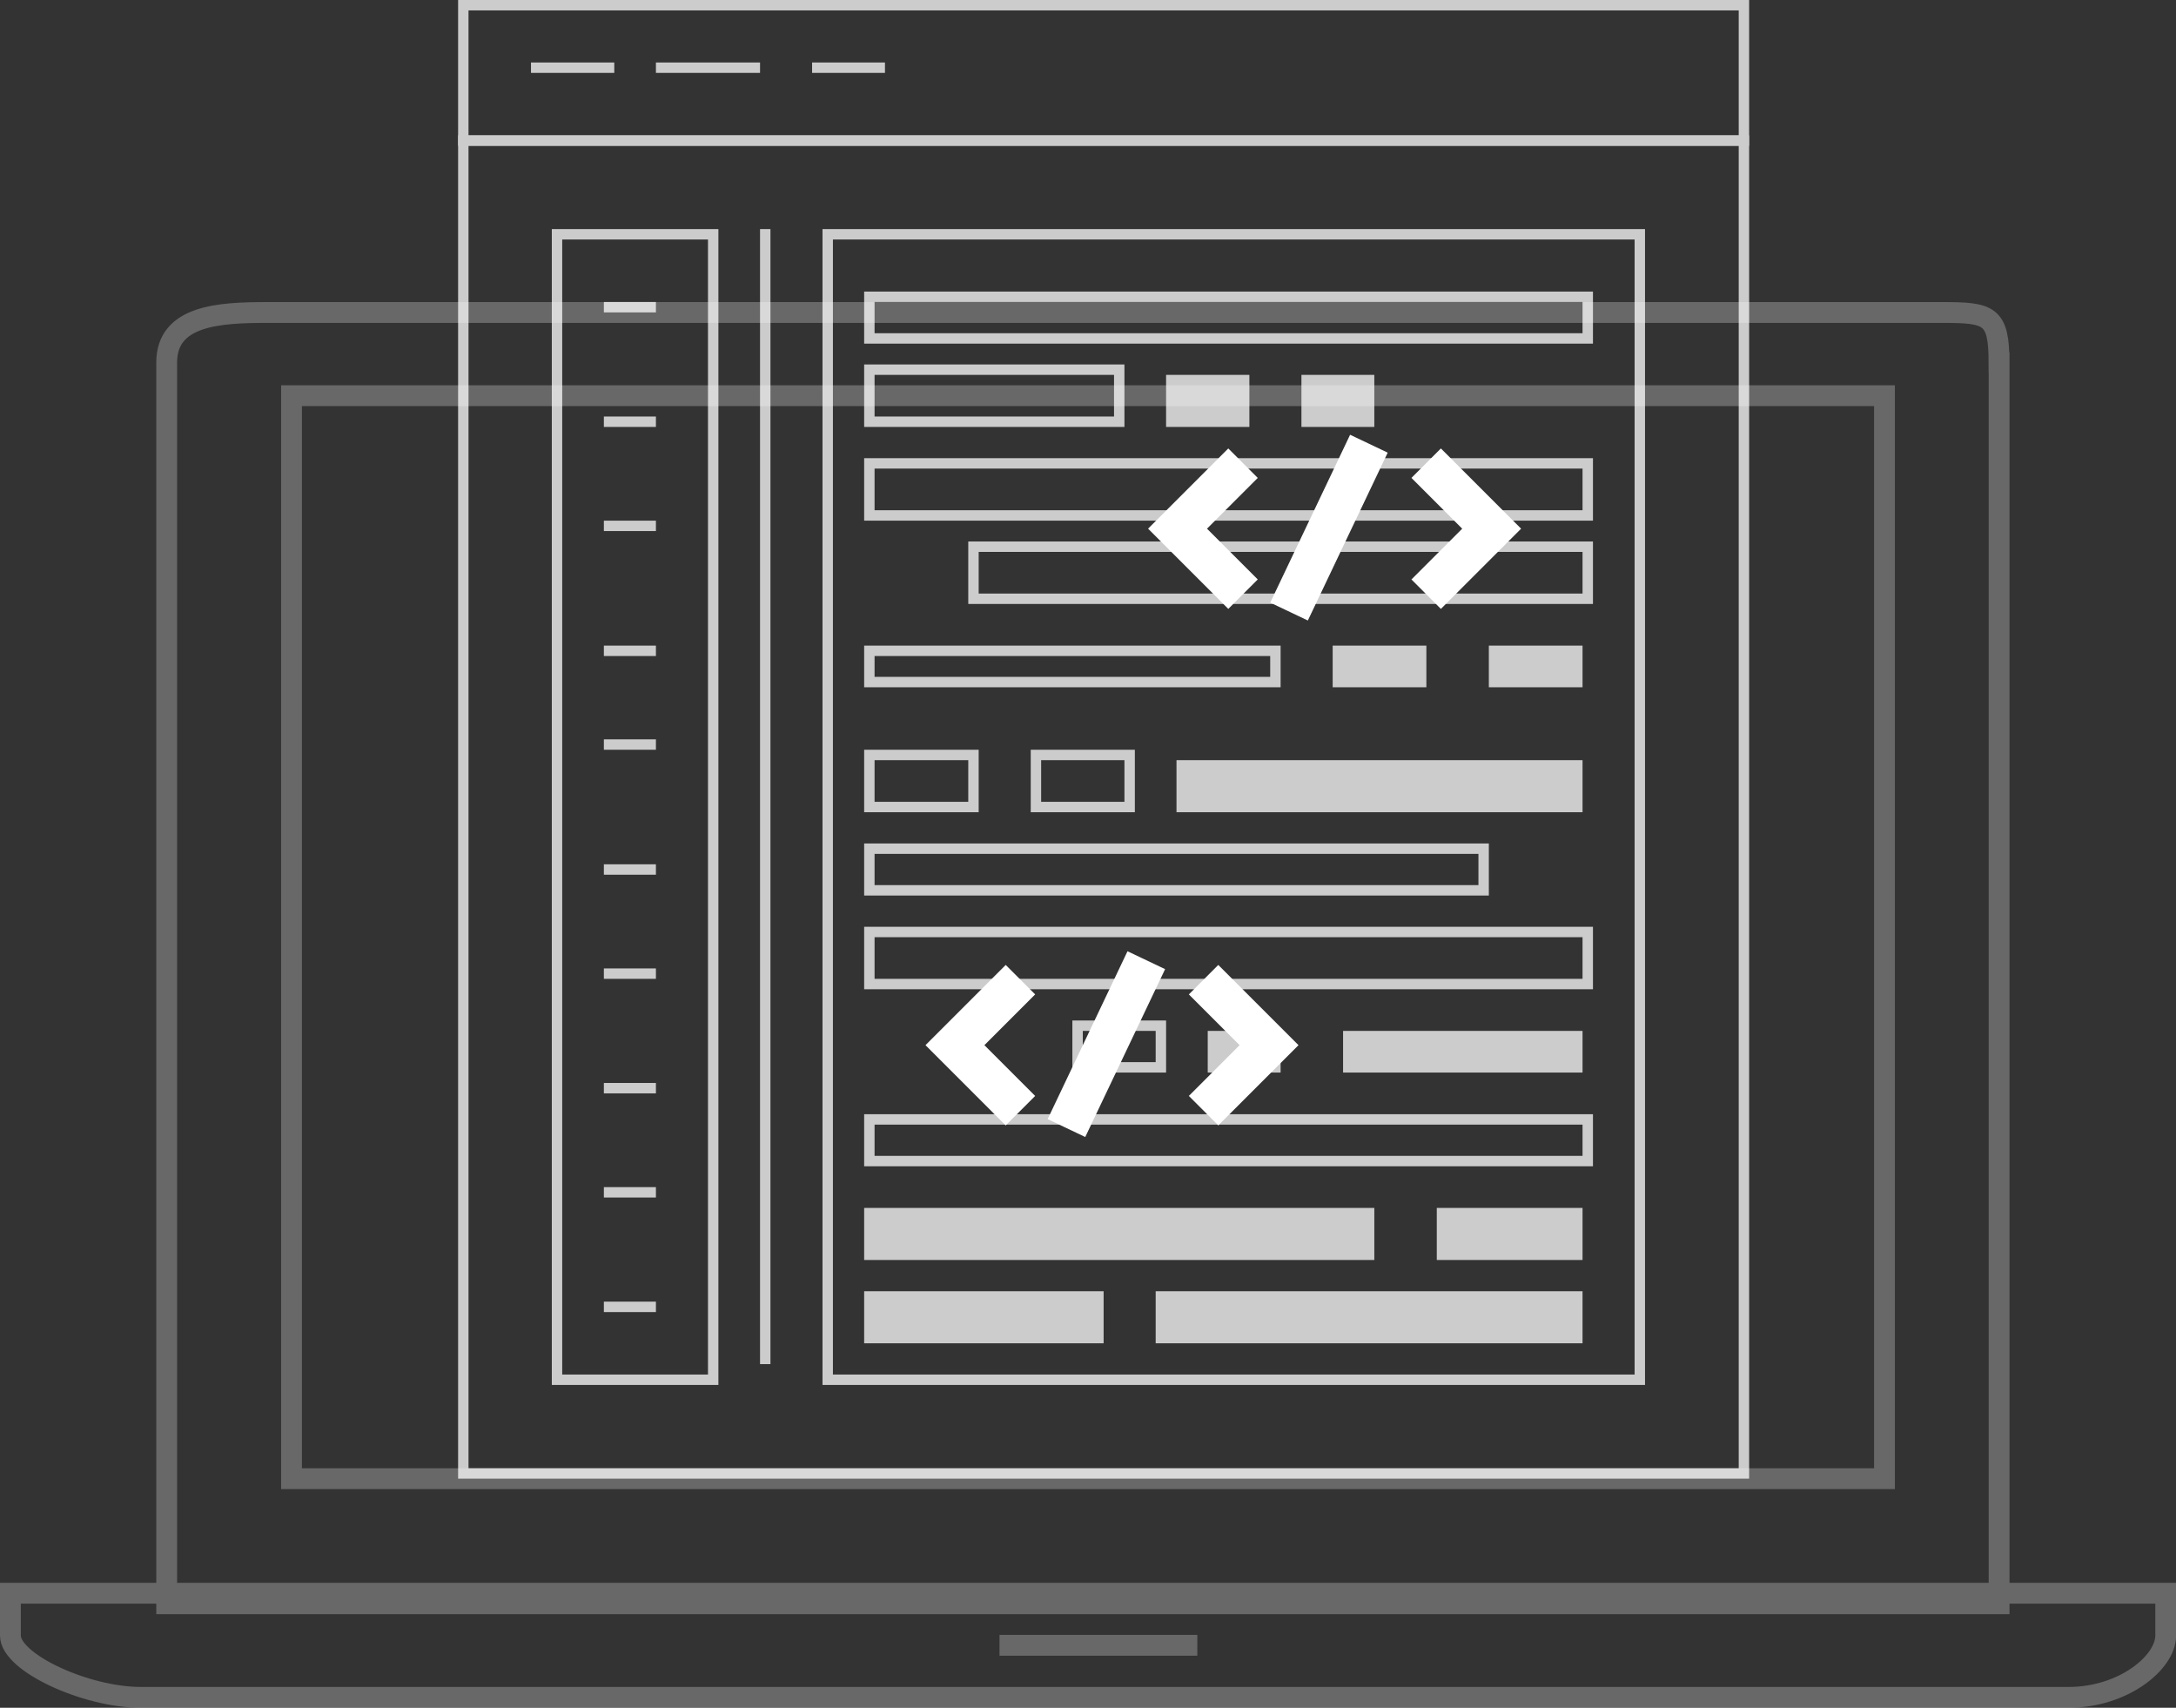 <svg id="Element" xmlns="http://www.w3.org/2000/svg" viewBox="0 0 209 164">
  <rect x="0" y="0" width="209" height="164" fill="#333333" stroke="none"/>
  <defs>
    <style>
      .cls-1 {
        opacity: 0.26;
      }

      .cls-2, .cls-3, .cls-5, .cls-6 {
        fill: none;
        stroke: #fff;
      }

      .cls-2, .cls-3, .cls-5 {
        stroke-miterlimit: 10;
      }

      .cls-2 {
        stroke-width: 2px;
      }

      .cls-3 {
        stroke-width: 4px;
      }

      .cls-4 {
        opacity: 0.75;
      }

      .cls-6 {
        stroke-linejoin: round;
      }

      .cls-7 {
        fill: #fff;
      }
    </style>
  </defs>
  <title>24</title>
  <g>
    <g class="cls-1">
      <path class="cls-2" d="M363.16,2045.43c0-4.56-.92-4.8-5.48-4.8H196.84c-4.56,0-9.67.24-9.67,4.8v119.2h176v-119.2Z" transform="translate(-171.16 -2010.62)"/>
      <path class="cls-2" d="M172.16,2163.62v4.07c0,2.6,7.25,5.93,12.51,5.93H369.85c5.25,0,9.32-3.34,9.32-5.93v-4.07h-207Z" transform="translate(-171.16 -2010.62)"/>
      <rect class="cls-2" x="28" y="38" width="153" height="104"/>
      <line class="cls-2" x1="96" y1="158" x2="115" y2="158"/>
    </g>
    <g>
      <polyline class="cls-3" points="119.39 44.48 113.1 50.77 119.39 57.06"/>
      <polyline class="cls-3" points="136.98 57.06 143.27 50.77 136.98 44.48"/>
      <line class="cls-3" x1="123.81" y1="58.73" x2="131.48" y2="42.61"/>
    </g>
    <g>
      <polyline class="cls-3" points="98.01 94.08 91.72 100.37 98.01 106.66"/>
      <polyline class="cls-3" points="115.6 106.66 121.89 100.37 115.6 94.08"/>
      <line class="cls-3" x1="102.43" y1="108.33" x2="110.1" y2="92.21"/>
    </g>
    <g class="cls-4">
      <rect class="cls-5" x="44.5" y="0.5" width="123" height="13"/>
      <rect class="cls-5" x="44.5" y="13.5" width="123" height="128"/>
      <line class="cls-5" x1="51" y1="6.5" x2="59" y2="6.5"/>
      <line class="cls-5" x1="63" y1="6.5" x2="73" y2="6.5"/>
      <line class="cls-5" x1="78" y1="6.5" x2="85" y2="6.5"/>
      <rect class="cls-5" x="53.5" y="22.5" width="15" height="110"/>
      <rect class="cls-5" x="79.5" y="22.5" width="78" height="110"/>
      <line class="cls-5" x1="73.5" y1="22" x2="73.5" y2="131"/>
      <line class="cls-5" x1="58" y1="29.5" x2="63" y2="29.5"/>
      <line class="cls-5" x1="58" y1="40.5" x2="63" y2="40.5"/>
      <line class="cls-5" x1="58" y1="50.5" x2="63" y2="50.5"/>
      <line class="cls-5" x1="58" y1="62.5" x2="63" y2="62.5"/>
      <line class="cls-5" x1="58" y1="71.5" x2="63" y2="71.5"/>
      <line class="cls-5" x1="58" y1="83.5" x2="63" y2="83.5"/>
      <line class="cls-5" x1="58" y1="93.5" x2="63" y2="93.5"/>
      <line class="cls-5" x1="58" y1="104.5" x2="63" y2="104.5"/>
      <line class="cls-6" x1="58" y1="114.5" x2="63" y2="114.5"/>
      <line class="cls-6" x1="58" y1="125.5" x2="63" y2="125.5"/>
      <rect class="cls-5" x="83.5" y="28.5" width="69" height="4"/>
      <rect class="cls-5" x="83.5" y="35.5" width="24" height="5"/>
      <rect class="cls-7" x="112" y="36" width="8" height="5"/>
      <rect class="cls-7" x="125" y="36" width="7" height="5"/>
      <rect class="cls-7" x="128" y="62" width="9" height="4"/>
      <rect class="cls-7" x="143" y="62" width="9" height="4"/>
      <rect class="cls-5" x="83.5" y="44.5" width="69" height="5"/>
      <rect class="cls-5" x="93.5" y="52.5" width="59" height="5"/>
      <rect class="cls-5" x="83.5" y="62.5" width="39" height="3"/>
      <rect class="cls-5" x="83.5" y="107.5" width="69" height="4"/>
      <rect class="cls-7" x="83" y="116" width="49" height="5"/>
      <rect class="cls-7" x="111" y="124" width="41" height="5"/>
      <rect class="cls-7" x="129" y="99" width="23" height="4"/>
      <rect class="cls-7" x="116" y="99" width="7" height="4"/>
      <rect class="cls-7" x="83" y="124" width="23" height="5"/>
      <rect class="cls-5" x="103.5" y="98.5" width="8" height="4"/>
      <rect class="cls-5" x="99.5" y="72.5" width="9" height="5"/>
      <rect class="cls-5" x="83.5" y="72.5" width="10" height="5"/>
      <rect class="cls-5" x="83.5" y="89.5" width="69" height="5"/>
      <rect class="cls-5" x="83.5" y="81.5" width="59" height="4"/>
      <rect class="cls-7" x="113" y="73" width="39" height="5"/>
      <rect class="cls-7" x="138" y="116" width="14" height="5"/>
    </g>
  </g>
</svg>
